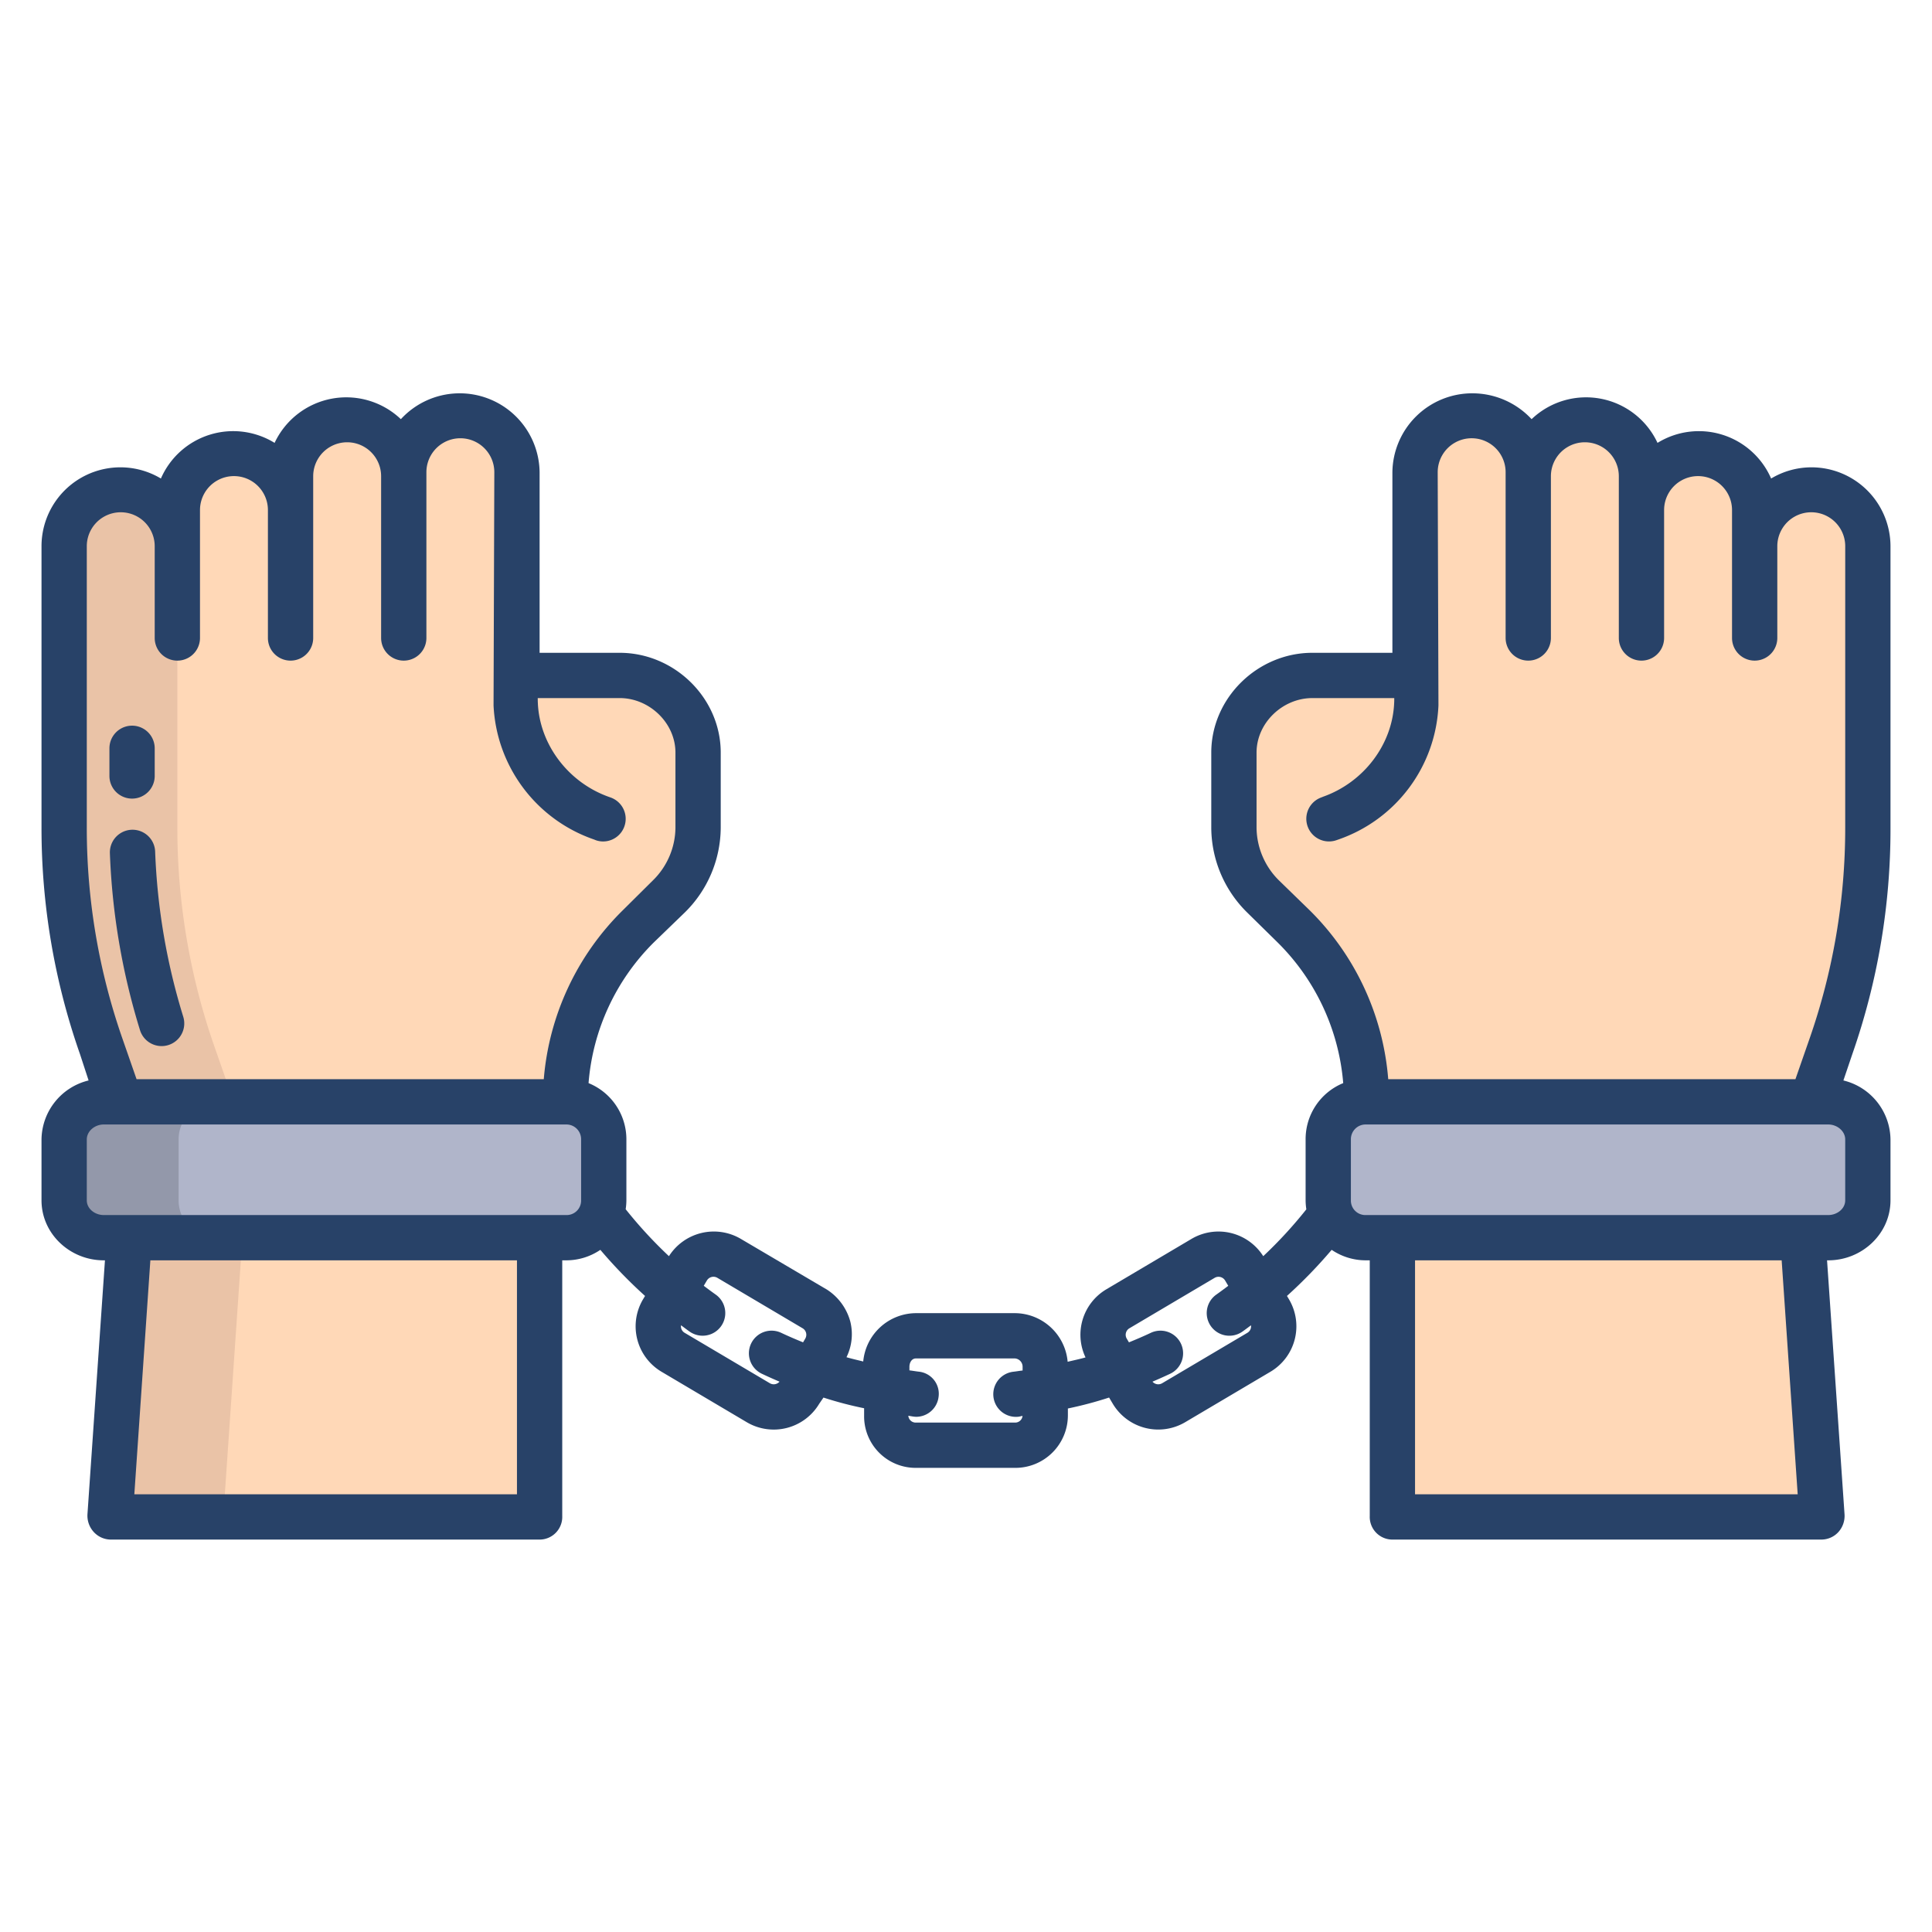 <svg xmlns="http://www.w3.org/2000/svg"  viewBox="0 0 512 512" width="160px" height="160px"><path fill="#ffd8b7" d="M164.22,179H136V125.14c0-8.23-6.19-15.14-14.43-15.14h-.01c-8.24,0-14.56,6.91-14.56,15.14v1.07A15.081,15.081,0,0,0,91.875,111.3,14.866,14.866,0,0,0,77,126.21v8.96a15.032,15.032,0,0,0-25.628-10.54A14.869,14.869,0,0,0,47,135.17v9.59a15,15,0,0,0-30,0v74.67a175.7,175.7,0,0,0,9.87,58.045L31.94,292l2.3,36-5.07,74H143V328l6.84-36a64.627,64.627,0,0,1,19.24-46.435l8.13-7.918A26.011,26.011,0,0,0,185,219.43V199.45C185,188.26,175.43,179,164.22,179Z"/><path fill="#eac3a7" d="M61.94,292l-5.07-14.525A175.7,175.7,0,0,1,47,219.43V144.76a15,15,0,0,0-30,0v74.67a175.7,175.7,0,0,0,9.87,58.045L31.94,292l2.3,36-5.07,74h30l5.07-74Z"/><path fill="#ffd8b7" d="M480.06,129.85a15.039,15.039,0,0,0-10.62,4.37A14.852,14.852,0,0,0,465,144.76v-9.59a14.816,14.816,0,0,0-4.31-10.54A15.076,15.076,0,0,0,435,135.17v-8.96a14.734,14.734,0,0,0-4.255-10.55,15.2,15.2,0,0,0-10.683-4.36A15.027,15.027,0,0,0,405,126.21v-1.07c0-8.23-6.32-15.14-14.56-15.14h-.01c-8.24,0-15.43,6.91-15.43,15.14V179H347.78c-11.21,0-20.78,9.26-20.78,20.45v19.98a25.926,25.926,0,0,0,7.79,18.18l8.01,7.955A64.736,64.736,0,0,1,362.16,292L369,328v74H482.83l-5.07-74,2.3-36,5.07-14.525A175.7,175.7,0,0,0,495,219.43V144.76A14.922,14.922,0,0,0,480.06,129.85Z"/><path fill="#b0b5ca" d="M484.52,291.85H362a10.14,10.14,0,0,0-10.15,10.13v16.11A10.134,10.134,0,0,0,362,328.22H484.52a10.134,10.134,0,0,0,10.15-10.13V301.98A10.14,10.14,0,0,0,484.52,291.85Z"/><path fill="#b0b5ca" d="M150,291.85H27.48a10.14,10.14,0,0,0-10.15,10.13v16.11a10.134,10.134,0,0,0,10.15,10.13H150a10.134,10.134,0,0,0,10.15-10.13V301.98A10.14,10.14,0,0,0,150,291.85Z"/><path fill="#9398aa" d="M47.33,318.09V301.98a10.14,10.14,0,0,1,10.15-10.13h-30a10.14,10.14,0,0,0-10.15,10.13v16.11a10.134,10.134,0,0,0,10.15,10.13h30A10.134,10.134,0,0,1,47.33,318.09Z"/><path fill="#284268" d="M35,211.638a6,6,0,0,0,6-6V198.31a6,6,0,0,0-12,0v7.328A6,6,0,0,0,35,211.638Z"/><path fill="#284268" d="M42.83,277.225a6.005,6.005,0,0,0,5.734-7.776,169.206,169.206,0,0,1-7.449-43.779,6,6,0,0,0-11.992.443A181.244,181.244,0,0,0,37.1,273,6,6,0,0,0,42.83,277.225Z"/><path fill="#284268" d="M480.062,123.846a20.8,20.8,0,0,0-10.695,2.967,20.88,20.88,0,0,0-30.108-9.444,20.888,20.888,0,0,0-33.369-6.284,21.427,21.427,0,0,0-15.7-6.853A21.162,21.162,0,0,0,369,125.143V173H347.779C333.279,173,321,184.97,321,199.45v19.98a31.715,31.715,0,0,0,9.547,22.428l8.014,7.879a59.224,59.224,0,0,1,17.405,37.3A16.029,16.029,0,0,0,346,301.984v16.11a16.327,16.327,0,0,0,.194,2.39A116.333,116.333,0,0,1,334.772,332.9a14.045,14.045,0,0,0-19-4.584L293.2,341.677h0a14,14,0,0,0-5.525,18.053c-1.569.451-3.148.77-4.736,1.155A14.12,14.12,0,0,0,268.981,348H242.716a14.123,14.123,0,0,0-13.953,12.806c-1.487-.364-2.966-.7-4.436-1.127a13.841,13.841,0,0,0,1.016-9.435A14.608,14.608,0,0,0,219,341.665v.006l-22.676-13.357a14.1,14.1,0,0,0-19.047,4.585,117.252,117.252,0,0,1-11.467-12.444,16.22,16.22,0,0,0,.19-2.361v-16.11a16.082,16.082,0,0,0-10.027-14.946,59.108,59.108,0,0,1,17.308-37.3l8.153-7.879A31.734,31.734,0,0,0,191,219.43V199.45c0-14.48-12.279-26.45-26.779-26.45H143V125.143a21.172,21.172,0,0,0-36.766-14.058,20.978,20.978,0,0,0-33.462,6.284,20.9,20.9,0,0,0-30.131,9.444A20.905,20.905,0,0,0,11,144.757V219.43a180.729,180.729,0,0,0,10.208,59.954l2.272,6.948A16.3,16.3,0,0,0,11,301.984v16.11C11,326.988,18.571,334,27.475,334h.338l-4.632,67.243a6.4,6.4,0,0,0,1.6,4.679A6.176,6.176,0,0,0,29.167,408H143.236A6.007,6.007,0,0,0,149,401.768V334h1a16.09,16.09,0,0,0,9.1-2.778,127.969,127.969,0,0,0,11.845,12.218l-.529.887a14,14,0,0,0,4.91,19.209L197.9,376.9a14.045,14.045,0,0,0,19.209-4.9l1.119-1.629A97.416,97.416,0,0,0,229,373.2v1.922A13.66,13.66,0,0,0,242.716,389h26.265A13.917,13.917,0,0,0,283,375.12v-1.856a102.034,102.034,0,0,0,10.922-2.9l.967,1.628a14.044,14.044,0,0,0,19.209,4.9l22.577-13.36a14,14,0,0,0,4.912-19.209l-.528-.887a128.2,128.2,0,0,0,11.846-12.216A16.085,16.085,0,0,0,362,334h1v67.768A6.007,6.007,0,0,0,368.764,408H482.833a6.117,6.117,0,0,0,4.387-2.022,6.394,6.394,0,0,0,1.6-4.677L484.187,334h.338c8.9,0,16.475-7.012,16.475-15.906v-16.11a16.3,16.3,0,0,0-12.48-15.652l2.354-6.948A180.674,180.674,0,0,0,501,219.43V144.757A20.949,20.949,0,0,0,480.062,123.846ZM23,219.43V144.757a9,9,0,0,1,18,0v24.315a6,6,0,0,0,12,0v-33.9a9,9,0,0,1,18,0v33.9a6,6,0,0,0,12,0V126.208a9,9,0,0,1,18,0v42.864a6,6,0,0,0,12,0V125.143a9,9,0,0,1,18,0l-.205,61.8a39.55,39.55,0,0,0,26.652,35.539l.407.167a5.808,5.808,0,0,0,1.981.349,6,6,0,0,0,1.989-11.653l-.473-.167c-10.776-3.837-18.338-13.881-18.814-24.85-.018-.411-.026-.331-.029-1.331h21.713C172.1,185,179,191.587,179,199.45v19.98a19.8,19.8,0,0,1-6.025,13.935l-8.014,7.952A70.949,70.949,0,0,0,144.106,286H36.192l-3.661-10.513A169.227,169.227,0,0,1,23,219.43ZM137,396H35.6l4.246-62H137Zm13-74H27.475C25.188,322,23,320.371,23,318.094v-16.11c0-2.277,2.188-3.984,4.475-3.984H150a3.9,3.9,0,0,1,4,3.984v16.11A3.832,3.832,0,0,1,150,322Zm63.4,32.755-.581.978c-1.927-.785-3.843-1.6-5.731-2.492a6,6,0,1,0-5.118,10.853q2.287,1.079,4.612,2.06a2.034,2.034,0,0,1-2.567.415l-22.576-13.36a2,2,0,0,1-.927-1.234,2.064,2.064,0,0,1-.035-.764c.753.558,1.5,1.125,2.266,1.667a6,6,0,1,0,6.927-9.8c-1.072-.758-2.124-1.54-3.168-2.332l.831-1.4a2.036,2.036,0,0,1,2.783-.705L212.691,352a2,2,0,0,1,.707,2.751ZM271,363.2c-1,.107-1.619.231-2.434.322a6,6,0,0,0,.657,11.963,5.873,5.873,0,0,0,.672-.038c.364-.04.723-.169,1.087-.213a1.957,1.957,0,0,1-2,1.768H242.716a1.957,1.957,0,0,1-2-1.809c.465.057.927.168,1.394.22a6.167,6.167,0,0,0,.672.055,5.994,5.994,0,0,0,5.956-5.328,5.884,5.884,0,0,0-5.147-6.623c-.917-.1-1.586-.234-2.586-.358v-.935c0-1.114.6-2.222,1.716-2.222h26.265A2.2,2.2,0,0,1,271,362.222Zm60.49-11.223a2,2,0,0,1-.926,1.234l-22.577,13.36a2.036,2.036,0,0,1-2.567-.415q2.322-.986,4.612-2.06a6,6,0,1,0-5.118-10.853c-1.888.89-3.8,1.707-5.731,2.492l-.581-.978a2,2,0,0,1,.707-2.751l22.577-13.359a2.035,2.035,0,0,1,2.783.706l.831,1.4c-1.044.791-2.1,1.573-3.168,2.331a6,6,0,1,0,6.927,9.8c.767-.542,1.513-1.109,2.266-1.667A2.064,2.064,0,0,1,331.49,351.975ZM375,396V334h97.159l4.246,62Zm114-94.016v16.11c0,2.277-2.188,3.906-4.475,3.906H362a3.832,3.832,0,0,1-4-3.906v-16.11A3.9,3.9,0,0,1,362,298H484.525C486.812,298,489,299.707,489,301.984Zm0-82.554a169.227,169.227,0,0,1-9.531,56.057L475.808,286H367.894a70.811,70.811,0,0,0-20.734-44.683l-8.135-7.916A19.878,19.878,0,0,1,333,219.43V199.45c0-7.863,6.9-14.45,14.779-14.45h21.713c0,1-.009.92-.027,1.33-.476,10.97-8.036,20.966-18.812,24.8l-.469.191a6.009,6.009,0,1,0,4.024,11.325l.47-.165a39.429,39.429,0,0,0,26.527-35.539l-.2-61.8a9,9,0,0,1,18,0v43.929a6,6,0,0,0,12,0V126.208a9,9,0,0,1,18,0v42.864a6,6,0,0,0,12,0v-33.9a9,9,0,0,1,18,0v33.9a6,6,0,0,0,12,0V144.757a9,9,0,0,1,18,0Z"/></svg>